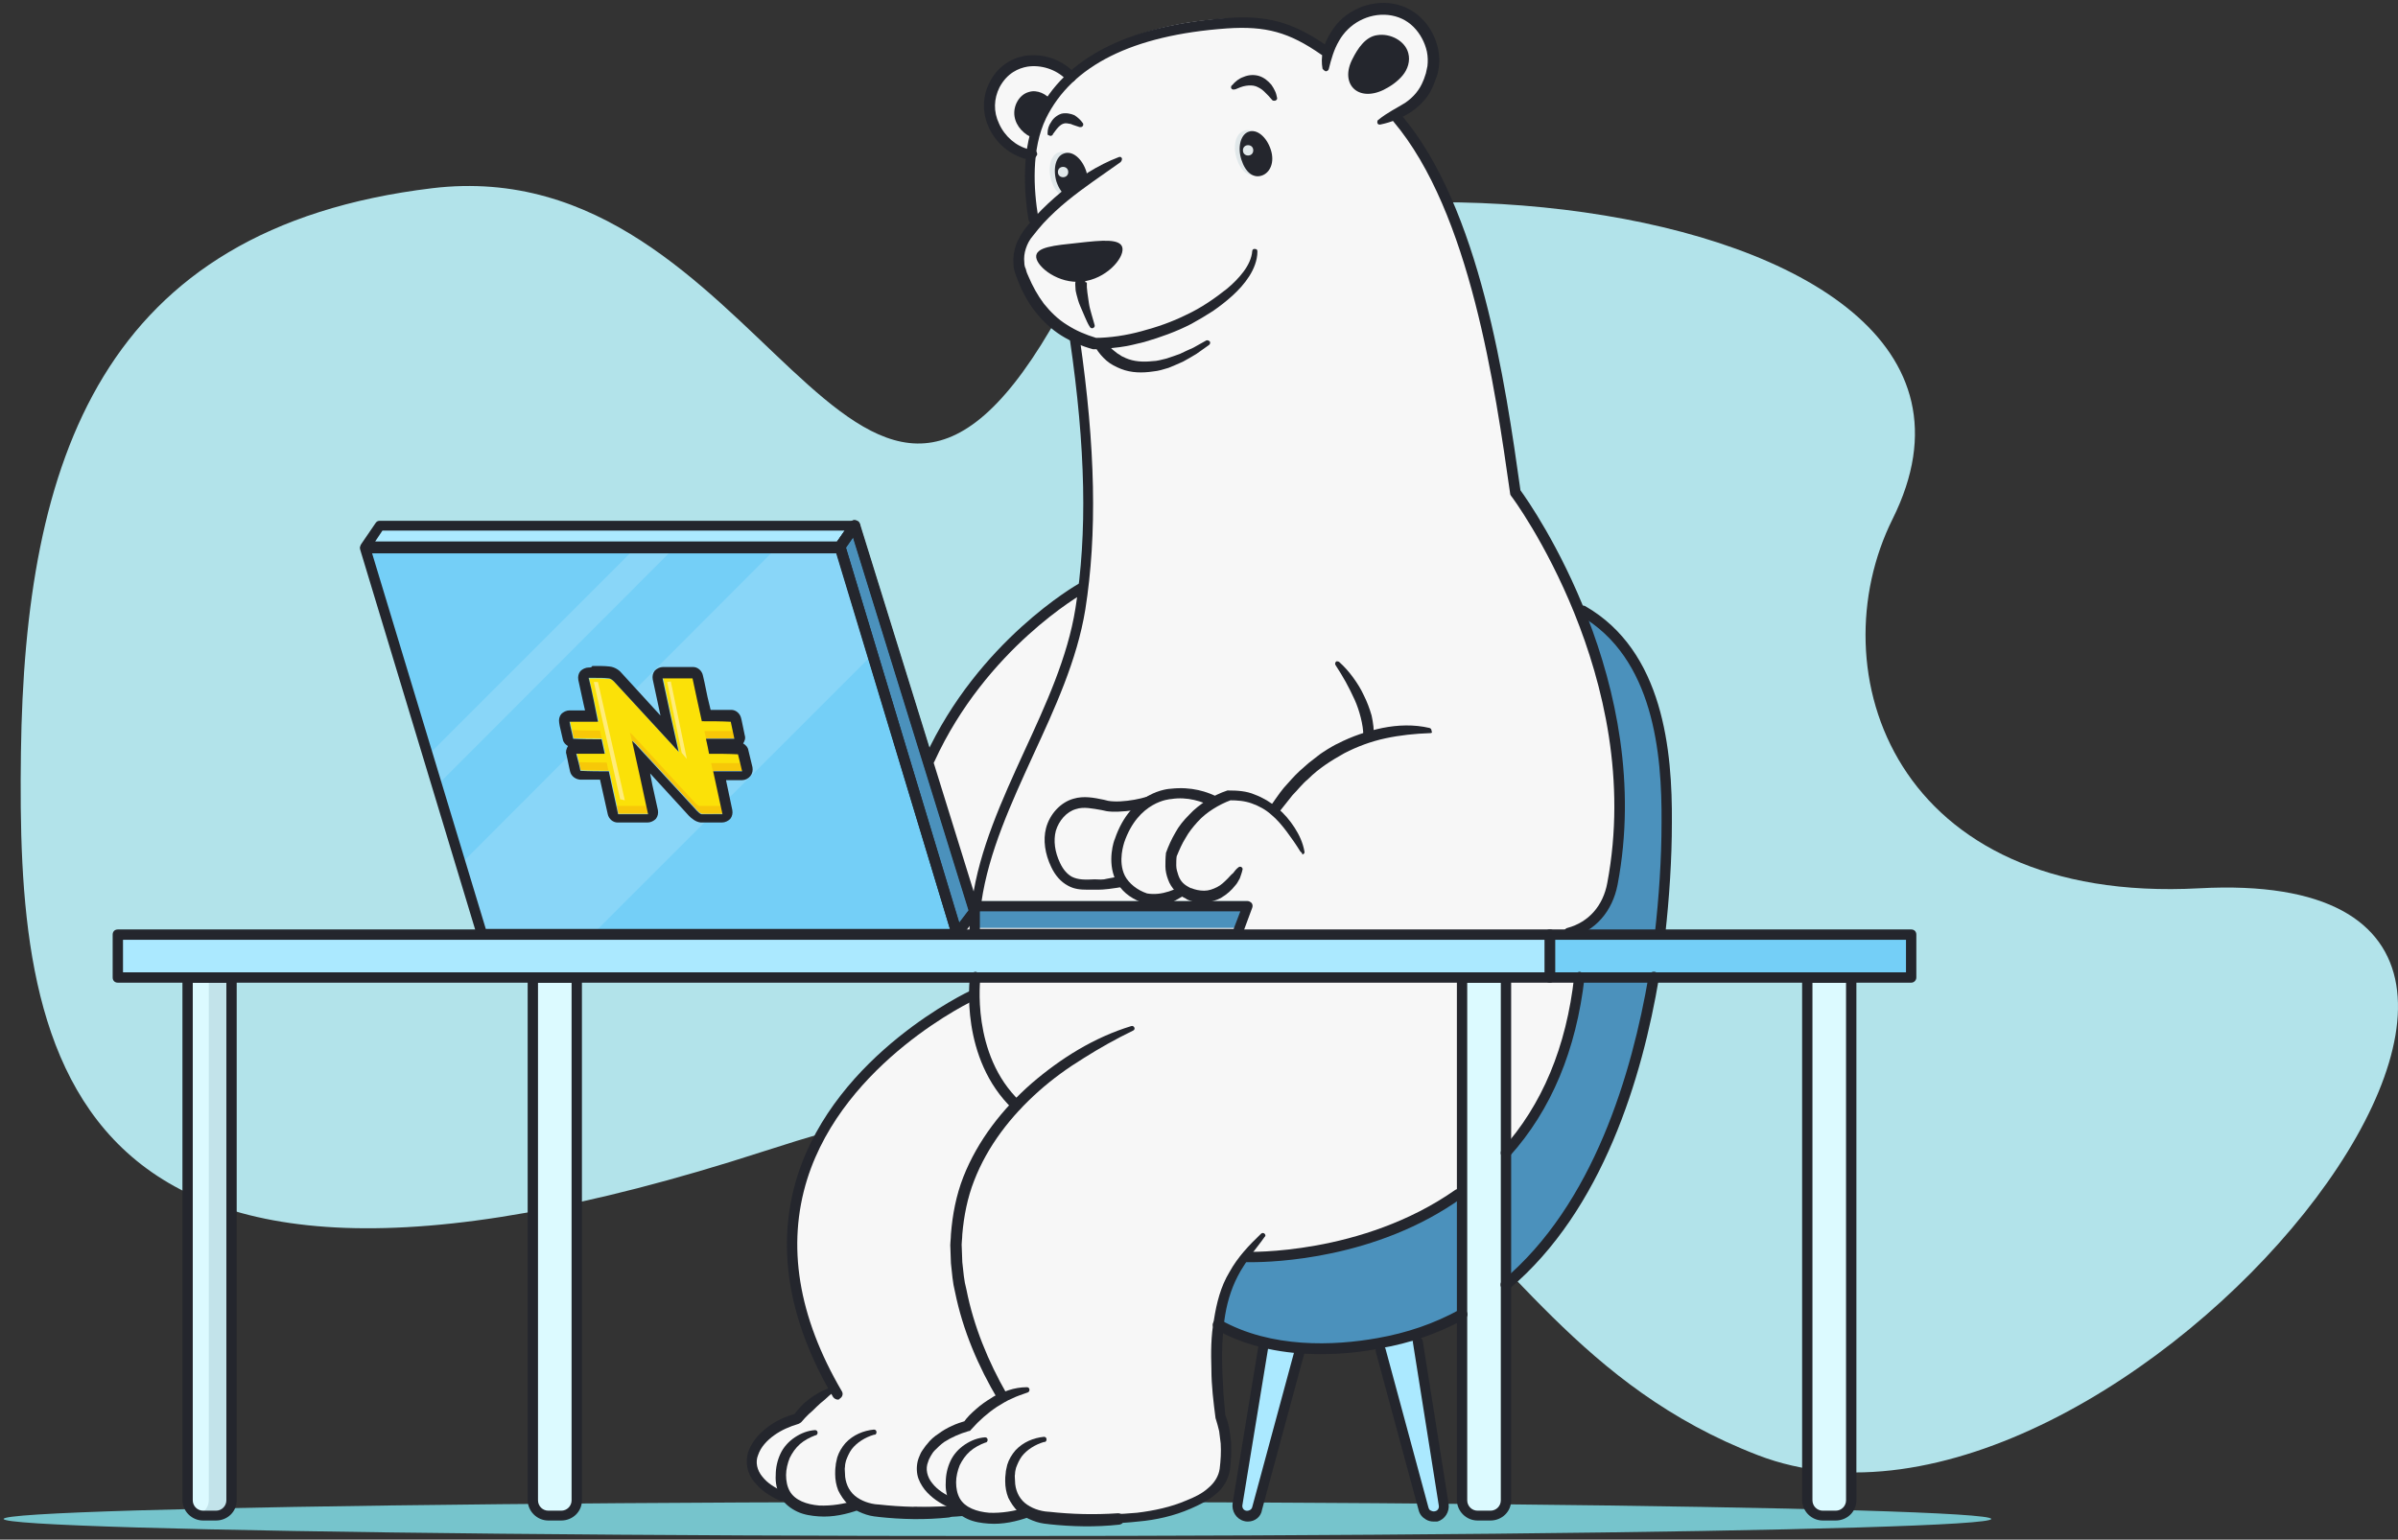<?xml version="1.0" encoding="UTF-8"?> <svg xmlns="http://www.w3.org/2000/svg" xmlns:xlink="http://www.w3.org/1999/xlink" id="e6d0sgb10a2f1" viewBox="0 0 464 298" shape-rendering="geometricPrecision" text-rendering="geometricPrecision"><rect x="0" y="0" width="464" height="298" fill="#333333" stroke="none"/><style><![CDATA[#e6d0sgb10a2f104_tr {animation: e6d0sgb10a2f104_tr__tr 1200ms linear infinite normal forwards}@keyframes e6d0sgb10a2f104_tr__tr { 0% {transform: translate(23.904px,11.656px) rotate(0deg)} 16.667% {transform: translate(23.904px,11.656px) rotate(0deg)} 58.333% {transform: translate(23.904px,11.656px) rotate(-10deg)} 100% {transform: translate(23.904px,11.656px) rotate(0deg)} }#e6d0sgb10a2f107_tr {animation: e6d0sgb10a2f107_tr__tr 1200ms linear infinite normal forwards}@keyframes e6d0sgb10a2f107_tr__tr { 0% {transform: translate(38.565px,8.041px) rotate(-2deg)} 41.667% {transform: translate(38.565px,8.041px) rotate(8deg)} 83.333% {transform: translate(38.565px,8.041px) rotate(-1deg)} 100% {transform: translate(38.565px,8.041px) rotate(-1deg)} }#e6d0sgb10a2f110_tr {animation: e6d0sgb10a2f110_tr__tr 1200ms linear infinite normal forwards}@keyframes e6d0sgb10a2f110_tr__tr { 0% {transform: translate(45.826px,12.691px) rotate(0deg)} 16.667% {transform: translate(45.826px,12.691px) rotate(0deg)} 58.333% {transform: translate(45.826px,12.691px) rotate(10deg)} 100% {transform: translate(45.826px,12.691px) rotate(0deg)} }]]></style><g id="e6d0sgb10a2f2"><g id="e6d0sgb10a2f3"><g id="e6d0sgb10a2f4" transform="matrix(1 0 0 1 4 36)"><path id="e6d0sgb10a2f5" d="M0.05,109.657C-0.704,166.041,5.242,231.765,143.79,186.837C282.337,141.909,267.049,219.079,336.181,245.671C405.313,272.263,520.461,130.64,421.551,135.932C362.204,139.108,347.652,93.704,362.204,64.459C395.769,-2.995,223.912,-14.165,199.207,27.837C161.039,92.728,143.79,-7.305,79.626,0.43C15.462,8.165,0.805,53.272,0.05,109.657Z" fill="rgb(178,227,234)" stroke="none" stroke-width="1"></path></g><g id="e6d0sgb10a2f6"><ellipse id="e6d0sgb10a2f7" rx="192.3" ry="3.3" transform="matrix(1 0 0 1 193 294)" fill="rgb(118,196,204)" stroke="none" stroke-width="1"></ellipse><g id="e6d0sgb10a2f8" transform="matrix(1 0 0 1 22 1)"><polygon id="e6d0sgb10a2f9" points="143.4,100.7 140.6,104.8 48.7,104.8 51.5,100.7" fill="rgb(171,233,255)" stroke="none" stroke-width="1"></polygon><path id="e6d0sgb10a2f10" d="M194.1,293.1C190,293.4,185.6,293.4,180.9,292.9C180.9,292.9,178.8,292.9,176.9,291.7C172.6,293.2,167.6,293.5,164.6,291.4C164,291,163.5,290.5,163.1,289.9L162.2,290C156.9,287.6,154.2,283.2,158.9,278.6C160.6,276.9,162.9,275.7,165.3,275.1C165.3,275.1,167.8,271.7,172.1,269.6L172,269.5C156.4,242.7,163.9,224.5,174.7,213.2C167.6,206.4,166.5,196.9,166.5,191.8C166.5,189.7,166.7,188.3,166.7,188.3L260.9,188.3L260.9,230.3L260.4,230.3C241.7,243.4,218.9,242.4,218.9,242.4C216.5,245.6,214.5,249.5,213.7,255.7C213.2,260.2,213.2,265.9,214.2,273.6C214.2,273.6,216,277.3,215,283.7C214.5,286.7,212.1,288.7,209.4,289.9C205.3,291.6,200.9,292.8,194.1,293.1Z" fill="rgb(247,247,247)" stroke="none" stroke-width="1"></path><path id="e6d0sgb10a2f11" d="M144,290.3C138.9,292.1,132.6,292.1,130.2,288.5L129.3,288.6C124,286.2,121.3,281.8,126,277.2C127.8,275.5,130,274.3,132.4,273.7C132.4,273.7,134.9,270.3,139.2,268.2L139.5,268C111,217.4,166.4,191.8,166.4,191.8L166.6,191.8C166.6,196.9,167.7,206.4,174.8,213.2C164,224.5,156.5,242.8,172.1,269.5L172.2,269.6C167.9,271.7,165.4,275.1,165.4,275.1C163,275.7,160.7,276.9,159,278.6C154.3,283.3,157,287.7,162.3,290L163.2,289.9C163.6,290.5,164.1,291,164.7,291.4L164.7,291.5C163.7,291.6,162.7,291.7,161.5,291.7C161.5,291.7,161.4,291.7,161.4,291.7C157.3,292,152.9,292,148.2,291.5C148,291.5,145.9,291.4,144,290.3L144,290.3Z" fill="rgb(247,247,247)" stroke="none" stroke-width="1"></path><path id="e6d0sgb10a2f12" d="M22.8,289.3C22.8,291,21.5,292.3,19.8,292.3L17.3,292.3C15.6,292.3,14.3,291,14.3,289.3L14.3,188.2L22.8,188.2L22.8,289.3Z" fill="rgb(220,250,255)" stroke="none" stroke-width="1"></path><path id="e6d0sgb10a2f13" d="M18.4,188.2L18.4,289.4C18.4,290.7,17.5,291.8,16.3,292.2C16.6,292.3,16.9,292.4,17.2,292.4L19.7,292.4C21.4,292.4,22.7,291.1,22.7,289.4L22.7,188.2L18.4,188.2Z" fill="rgb(194,227,234)" stroke="none" stroke-width="1"></path><path id="e6d0sgb10a2f14" d="M89.6,289.3C89.6,291,88.3,292.3,86.6,292.3L84.1,292.3C82.4,292.3,81.1,291,81.1,289.3L81.1,188.2L89.6,188.2L89.6,289.3Z" fill="rgb(220,250,255)" stroke="none" stroke-width="1"></path><path id="e6d0sgb10a2f15" d="M269.4,289.3C269.4,291,268,292.3,266.4,292.3L263.9,292.3C262.2,292.3,260.9,291,260.9,289.3L260.9,253.5L260.9,230.1L260.9,188.1L269.4,188.1L269.4,222.1L269.4,247.6L269.4,289.3Z" fill="rgb(220,250,255)" stroke="none" stroke-width="1"></path><path id="e6d0sgb10a2f16" d="M252.3,258.7L257.3,290.2C257.5,291.2,256.8,292.2,255.8,292.5C254.7,292.8,253.6,292.1,253.3,291.1L245,260.4L244.8,259.3L244.8,259.3C245,259.3,245.3,259.2,245.5,259.2C247,258.9,248.5,258.6,249.9,258.3L252.3,258.7Z" fill="rgb(171,233,255)" stroke="none" stroke-width="1"></path><path id="e6d0sgb10a2f17" d="M336.2,289.3C336.2,291,334.9,292.3,333.2,292.3L330.7,292.3C329,292.3,327.7,291,327.7,289.3L327.7,188.2L336.2,188.2L336.2,289.3Z" fill="rgb(220,250,255)" stroke="none" stroke-width="1"></path><path id="e6d0sgb10a2f18" d="M229.7,260.4L221.4,291.1C221.1,292.2,220,292.8,218.9,292.5C217.9,292.2,217.3,291.2,217.4,290.2L222.4,259.7L222.6,258.9C224.9,259.4,227.2,259.8,229.6,259.9L229.7,260.4Z" fill="rgb(171,233,255)" stroke="none" stroke-width="1"></path><path id="e6d0sgb10a2f19" d="M260.9,230.2L260.9,253.6C257.3,255.6,253.4,257.2,249.1,258.3C247.7,258.7,246.2,259,244.7,259.2C244.5,259.2,244.2,259.3,244,259.3L244,259.3C239.3,260.1,234.5,260.4,229.8,260.1C227.4,259.9,225.1,259.6,222.8,259.1C219.6,258.4,216.6,257.2,213.8,255.6L213.8,255.6C214.6,249.4,216.5,245.6,219,242.3C219,242.3,241.8,243.3,260.5,230.2L260.9,230.2L260.9,230.2Z" fill="rgb(75,145,188)" stroke="none" stroke-width="1"></path><path id="e6d0sgb10a2f20" d="M277.9,188.2L283.6,188.2C281.9,203.4,276.5,214.3,269.4,222.2L269.4,188.2L277.9,188.2Z" fill="rgb(247,247,247)" stroke="none" stroke-width="1"></path><polygon id="e6d0sgb10a2f21" points="277.9,180 277.9,188.2 269.4,188.2 260.9,188.2 166.7,188.2 89.6,188.2 81.1,188.2 22.8,188.2 14.3,188.2 0.8,188.2 0.8,179.8 163.2,179.8 277.9,179.8" fill="rgb(171,233,255)" stroke="none" stroke-width="1"></polygon><path id="e6d0sgb10a2f22" d="M347.8,179.8L347.8,188.2L336.2,188.2L327.7,188.2L298,188.2L283.6,188.2L277.9,188.2L277.9,180L278.9,180C279.4,180,279.9,179.9,280.4,179.8L299.2,179.8L347.8,179.8Z" fill="rgb(116,207,247)" stroke="none" stroke-width="1"></path><path id="e6d0sgb10a2f23" d="M283.6,188.2L298,188.2C294.2,210.8,285.7,234.1,269.4,247.8L269.4,222.3C276.4,214.3,281.9,203.4,283.6,188.2Z" fill="rgb(75,145,188)" stroke="none" stroke-width="1"></path><path id="e6d0sgb10a2f24" d="M284.2,117.1C298.4,125.2,300.6,143,300.5,158.1C300.5,164.9,300.1,172.2,299.2,179.7L280.4,179.7C285.5,178.9,289.1,175.3,290.1,169.9C293.9,149.8,289.4,131,283.8,117.2L284.2,117.1Z" fill="rgb(75,145,188)" stroke="none" stroke-width="1"></path><path id="e6d0sgb10a2f25" d="M184.9,13.4L185.2,13.7C183,15.9,181.1,18.4,179.7,21.4C178.6,23.6,178,26.1,177.6,28.8L177.6,28.8L176.9,28.8C171.5,27.4,167.5,21,170.5,15.3C173.5,9.3,180.9,9.5,184.9,13.4Z" fill="rgb(247,247,247)" stroke="none" stroke-width="1"></path><g id="e6d0sgb10a2f26" transform="matrix(1 0 0 1 139 99)"><polygon id="e6d0sgb10a2f27" points="18.6,47.5 27.6,76.4 24.2,80.8 1.6,5.8 4.4,1.7" fill="rgb(75,145,188)" stroke="none" stroke-width="1"></polygon><path id="e6d0sgb10a2f28" d="M24.2,81.8C24.1,81.8,24.1,81.8,24,81.8C23.6,81.7,23.3,81.5,23.2,81.1L0.6,6.1C0.5,5.8,0.6,5.5,0.7,5.2L3.6,1.1C3.8,0.8,4.2,0.6,4.6,0.7C5,0.8,5.3,1,5.4,1.4L28.6,76.1C28.7,76.4,28.6,76.7,28.4,77L25,81.5C24.8,81.7,24.5,81.8,24.2,81.8ZM2.6,6L24.5,78.7L26.4,76.2L17.6,47.8L17.6,47.8L4,3.9L2.6,6Z" fill="rgb(36,38,45)" stroke="none" stroke-width="1"></path></g><polygon id="e6d0sgb10a2f29" points="140.6,105.1 163.2,179.8 71.3,179.8 48.7,105.1" fill="rgb(116,207,247)" stroke="none" stroke-width="1"></polygon><polygon id="e6d0sgb10a2f30" points="100.9,105.1 60.8,145.2 62.6,151 108.4,105.1" opacity="0.15" fill="rgb(255,255,255)" stroke="none" stroke-width="1"></polygon><polygon id="e6d0sgb10a2f31" points="140.6,105.1 128.2,105.1 67.2,166.2 71.3,179.8 92.7,179.8 146.8,125.7" opacity="0.15" fill="rgb(255,255,255)" stroke="none" stroke-width="1"></polygon><polygon id="e6d0sgb10a2f32" points="219.4,174.4 217.4,179.8 166.6,179.8 166.6,175.4 166.6,174.4 167.5,174.4" fill="rgb(75,145,188)" stroke="none" stroke-width="1"></polygon><path id="e6d0sgb10a2f33" d="M198.5,154.2C198.6,154.1,198.8,154,199,154.1C199.1,154.2,199,154.3,199,154.3L199.1,154.5C197.5,155.8,195.8,157.8,194.6,161C194.6,161,192.7,165.8,195.2,169.4L194.1,170C192.8,170.1,191.5,170.2,190.1,170.3C188.4,170.4,186.7,170.5,185.2,169.7C183.9,169,183.1,167.8,182.4,166.5C181.4,164.4,180.9,161.9,181.5,159.7C182.1,157.4,183.8,155.4,186.1,154.7C188.2,154.1,190.3,154.7,192.4,155C194.4,155.3,196.8,155.5,198.5,154.2Z" fill="rgb(247,247,247)" stroke="none" stroke-width="1"></path><path id="e6d0sgb10a2f34" d="M204.8,152.2C208.8,151.9,211.2,153.1,212.7,154.3L212.7,154.4C210.2,156,206.7,158.9,204.8,164.3C204.8,164.3,203.8,168.9,206.9,171.2C205.1,172.6,202.3,173.6,198.7,172.1C196.9,171.4,195.8,170.4,195,169.3C192.5,165.7,194.4,160.9,194.4,160.9C195.6,157.7,197.3,155.7,198.9,154.4C202,152.2,204.8,152.2,204.8,152.2Z" fill="rgb(247,247,247)" stroke="none" stroke-width="1"></path><path id="e6d0sgb10a2f35" d="M167.5,171.7L167.5,173.4L166.5,173.4L166.5,174.4L157.5,145.5L158.2,145.3C168.5,122.8,187.1,112.8,187.1,112.8L187.6,112.9C187.4,114.3,187.2,115.6,187,116.9C183.9,136.5,170.2,152.3,167.5,171.7Z" fill="rgb(247,247,247)" stroke="none" stroke-width="1"></path><path id="e6d0sgb10a2f36" d="M212.7,154.3L212.7,154.3C211.2,153.1,208.8,151.9,204.8,152.2C204.8,152.2,202,152.2,199.1,154.5L199,154.3C199.1,154.3,199.1,154.1,199,154.1C198.9,154,198.7,154.1,198.5,154.2C196.8,155.5,194.4,155.4,192.3,155C190.2,154.6,188,154.1,186,154.7C183.7,155.3,182,157.4,181.4,159.7C180.8,162,181.2,164.4,182.3,166.5C182.9,167.8,183.8,169,185.1,169.7C186.6,170.5,188.3,170.4,190,170.3C191.3,170.2,192.6,170.1,194,170L195.1,169.4C195.9,170.5,197,171.5,198.8,172.2C202.4,173.6,205.1,172.7,207,171.3C203.9,169.1,204.9,164.4,204.9,164.4C206.7,158.8,210.1,155.8,212.7,154.3ZM219.4,173.4L167.5,173.4L167.5,171.7C170.2,152.3,183.9,136.6,187.1,116.9C187.3,115.6,187.5,114.2,187.7,112.9C189.7,97.2,188.3,81.2,186.1,65.6C186,65.3,185.9,64.9,185.6,64.8C185.6,64.8,185.6,64.8,185.6,64.8L185.8,64C179.4,60.9,176.7,55.4,175.4,51.6C174.6,49.2,175.1,46.6,176.5,44.6C177.1,43.8,177.7,43,178.4,42.2L177.9,41.2C177.3,37.2,177,32.8,177.5,28.7C177.8,26.1,178.5,23.6,179.6,21.3C181,18.3,182.9,15.8,185.1,13.6C192.7,6.2,203.9,3.4,213.9,2.7C221.5,2.2,228.3,4.4,234.8,8.9C235.5,6.5,236.8,4.4,238.8,2.8C241.6,0.6,245.5,-0.2,248.8,1C253.5,2.7,256.2,8.2,254.8,13C253.2,18.2,250.3,19.5,246.4,21.4L248.3,21.7C263.4,39.4,268.2,73.1,271.2,94.2C271.2,94.2,277.9,103.1,283.6,117.2C289.2,131,293.8,149.8,289.9,169.9C288.9,175.2,285.3,178.8,280.2,179.7L277.7,179.7L163.2,179.7L163.2,178.7L166.6,174.2L166.6,178.6L217.4,178.6L219.4,173.4Z" fill="rgb(247,247,247)" stroke="none" stroke-width="1"></path></g><g id="e6d0sgb10a2f37" transform="matrix(1 0 0 1 177 268)"><path id="e6d0sgb10a2f38" d="M39.6,27.1C35,27.6,30.4,27.5,25.8,27L25.9,27C24.7,26.9,23.8,26.7,22.8,26.3C21.8,25.9,20.8,25.4,20,24.6C19.2,23.8,18.6,22.9,18.1,21.9C17.7,20.9,17.5,19.8,17.5,18.7C17.5,18.2,17.5,17.7,17.6,17.1C17.6,16.6,17.8,16.1,17.9,15.5C18.2,14.5,18.8,13.5,19.5,12.7C21,11.1,23,10.3,25,10.1C25.3,10.1,25.5,10.3,25.5,10.6C25.5,10.8,25.4,11.1,25.1,11.1L25,11.1C23.3,11.6,21.7,12.6,20.7,13.9C20.2,14.6,19.9,15.3,19.6,16.1C19.5,16.5,19.4,16.9,19.4,17.3C19.3,17.7,19.4,18.1,19.4,18.6C19.4,19.5,19.6,20.3,19.9,21C20.2,21.7,20.7,22.4,21.3,22.9C22.5,23.9,24.2,24.5,25.8,24.6L25.9,24.6C30.4,25.1,34.8,25.2,39.3,24.9C39.9,24.9,40.4,25.3,40.4,25.9C40.6,26.5,40.2,27,39.6,27.1Z" fill="rgb(36,38,45)" stroke="none" stroke-width="1"></path><path id="e6d0sgb10a2f39" d="M22.2,25.6C19.7,26.5,17,27.1,14.3,26.9C12.9,26.8,11.5,26.6,10.2,26C8.9,25.4,7.6,24.4,6.9,23.1C6.2,21.8,5.9,20.3,6,18.9C6,17.5,6.3,16.1,6.9,14.8C7.5,13.5,8.5,12.4,9.7,11.6C10.9,10.8,12.2,10.3,13.6,10.2C13.9,10.2,14.1,10.4,14.1,10.7C14.1,10.9,14,11.1,13.8,11.2L13.7,11.2C12.6,11.6,11.5,12.2,10.7,12.9C9.8,13.7,9.2,14.6,8.7,15.6C8.3,16.6,8,17.8,8,18.9C8,20,8.2,21.1,8.7,22C9.7,23.8,12,24.6,14.4,24.8C16.8,24.9,19.2,24.5,21.5,23.8L21.5,23.8C22,23.6,22.6,23.9,22.8,24.4C23,24.9,22.7,25.4,22.2,25.6Z" fill="rgb(36,38,45)" stroke="none" stroke-width="1"></path><path id="e6d0sgb10a2f40" d="M6.7,23.8C4.9,23,3.2,21.9,1.9,20.3C1.3,19.5,0.7,18.5,0.5,17.4C0.3,16.3,0.4,15.1,0.8,14.1C1,13.6,1.2,13.1,1.5,12.7C1.8,12.3,2.1,11.8,2.4,11.5C3,10.7,3.8,10,4.6,9.5C6.2,8.3,8.1,7.5,9.9,7L9.9,7L9.4,7.4C10.1,6.3,11,5.5,11.9,4.7C12.8,3.9,13.8,3.2,14.8,2.6C15.8,1.9,17,1.5,18.1,1.1C19.3,0.7,20.5,0.5,21.7,0.5C22,0.5,22.2,0.7,22.2,1C22.2,1.2,22.1,1.4,21.9,1.5L21.9,1.5C20.8,1.9,19.8,2.2,18.8,2.7C17.8,3.1,16.9,3.7,15.9,4.3C15,4.9,14.1,5.6,13.3,6.3C12.5,7,11.7,7.8,11,8.6L10.9,8.7C10.8,8.9,10.6,9,10.4,9L10.4,9C8.7,9.5,7.1,10.2,5.7,11.1C5,11.6,4.4,12.2,3.8,12.8C3.5,13.1,3.3,13.5,3.1,13.8C2.9,14.2,2.7,14.5,2.6,14.9C2,16.3,2.4,17.9,3.4,19.1C4.4,20.4,5.9,21.3,7.5,22L7.5,22C8,22.2,8.2,22.8,8,23.3C7.8,23.8,7.2,24.1,6.7,23.8L6.7,23.8Z" fill="rgb(36,38,45)" stroke="none" stroke-width="1"></path></g><path id="e6d0sgb10a2f41" d="M209.9,293.1C213.3,293.2,216.7,293.1,220,292.8C223.3,292.4,226.6,291.7,229.6,290.4C231.1,289.8,232.6,289.1,233.8,288C235,287,235.8,285.7,236,284.3C236.2,282.7,236.3,281,236.2,279.4C236.1,278.6,236,277.8,235.9,277C235.7,276.2,235.5,275.4,235.3,274.8L235.3,274.8L235.3,274.8C235.3,274.7,235.2,274.6,235.2,274.5C234.8,271.4,234.4,268.2,234.4,265C234.3,261.8,234.3,258.6,234.9,255.4C235.4,252.2,236.2,249,237.9,246.2C239.5,243.3,241.7,241,244,238.8C244.2,238.6,244.5,238.6,244.7,238.8C244.9,239,244.9,239.3,244.7,239.4C243.8,240.7,242.8,241.9,241.9,243.1C241.1,244.4,240.2,245.6,239.5,247C238.1,249.7,237.3,252.6,236.9,255.6C236.5,258.6,236.4,261.7,236.5,264.8C236.5,266.3,236.7,267.9,236.7,269.4C236.8,270.9,237,272.5,237.1,274L237,273.7L237,273.7C237.8,275.5,238,277.3,238.2,279.1C238.3,280.9,238.2,282.7,238,284.4C237.7,286.4,236.6,288.2,235.1,289.3C233.7,290.5,232,291.3,230.4,292C227.2,293.4,223.7,294.2,220.2,294.5C216.7,294.9,213.3,294.9,209.8,294.8C209.2,294.8,208.8,294.3,208.8,293.8C208.9,293.5,209.4,293.1,209.9,293.1L209.9,293.1L209.9,293.1Z" fill="rgb(36,38,45)" stroke="none" stroke-width="1"></path><path id="e6d0sgb10a2f42" d="M193.1,270.9C189.3,264.5,186.3,257.5,184.8,250.1L184.5,248.7L184.3,247.3C184.2,246.4,184.1,245.4,184,244.5L183.9,241.7C183.8,240.8,184,239.8,184,238.9C184.3,235.1,185,231.4,186.4,227.8C189.2,220.7,194,214.6,199.6,209.7C205.3,204.8,211.7,200.8,218.9,198.6C219.2,198.5,219.4,198.7,219.5,198.9C219.6,199.1,219.5,199.4,219.2,199.5L219.2,199.5C215.9,201.1,212.7,202.9,209.7,204.8C206.6,206.7,203.7,208.8,201,211.2C195.6,216,191.1,221.8,188.5,228.5C187.2,231.8,186.5,235.4,186.2,238.9C186.2,239.8,186,240.7,186.1,241.6L186.2,244.3C186.3,245.2,186.4,246.1,186.5,247L186.7,248.3L187,249.6C188.4,256.7,191.2,263.5,194.8,269.8C195.1,270.3,194.9,270.9,194.4,271.2C194,271.5,193.4,271.3,193.1,270.9Z" fill="rgb(36,38,45)" stroke="none" stroke-width="1"></path><g id="e6d0sgb10a2f43" transform="matrix(1 0 0 1 144 268)"><path id="e6d0sgb10a2f44" d="M39.7,25.7C35.1,26.2,30.5,26.1,25.9,25.6L26,25.6C24.8,25.5,23.9,25.3,22.9,24.9C21.9,24.5,20.9,24,20.1,23.2C19.3,22.4,18.7,21.5,18.2,20.5C17.8,19.5,17.6,18.4,17.6,17.3C17.6,16.8,17.6,16.3,17.7,15.7C17.7,15.2,17.9,14.7,18,14.1C18.3,13.1,18.9,12.1,19.6,11.3C21.1,9.7,23.1,8.9,25.1,8.7C25.4,8.7,25.6,8.9,25.6,9.2C25.6,9.4,25.5,9.7,25.2,9.7L25.1,9.7C23.4,10.2,21.8,11.2,20.8,12.5C20.3,13.2,20,13.9,19.7,14.7C19.6,15.1,19.5,15.5,19.5,15.9C19.4,16.3,19.5,16.7,19.5,17.2C19.5,18.1,19.7,18.9,20,19.6C20.3,20.3,20.8,21,21.4,21.5C22.6,22.5,24.3,23.1,25.9,23.2L26,23.2C30.5,23.7,34.9,23.8,39.4,23.5C40,23.5,40.5,23.9,40.5,24.5C40.7,25.1,40.2,25.6,39.7,25.7Z" fill="rgb(36,38,45)" stroke="none" stroke-width="1"></path><path id="e6d0sgb10a2f45" d="M22.3,24.2C19.8,25.1,17.1,25.7,14.4,25.5C13,25.4,11.6,25.2,10.3,24.6C9,24,7.7,23,7,21.7C6.3,20.4,6,18.9,6.1,17.5C6.1,16.1,6.4,14.7,7,13.4C7.6,12.1,8.6,11,9.8,10.2C11,9.4,12.3,8.9,13.7,8.8C14,8.8,14.2,9,14.2,9.3C14.2,9.5,14.1,9.7,13.9,9.8L13.8,9.8C12.7,10.2,11.6,10.8,10.8,11.5C9.9,12.3,9.3,13.2,8.8,14.2C8.4,15.2,8.1,16.4,8.1,17.5C8.1,18.6,8.3,19.7,8.8,20.6C9.8,22.4,12.1,23.2,14.5,23.4C16.9,23.5,19.3,23.1,21.6,22.4L21.6,22.4C22.1,22.2,22.7,22.5,22.9,23C23.1,23.5,22.8,24,22.3,24.2Z" fill="rgb(36,38,45)" stroke="none" stroke-width="1"></path><path id="e6d0sgb10a2f46" d="M6.8,22.4C5,21.6,3.3,20.5,2,18.9C1.3,18.1,0.8,17.1,0.6,16C0.4,14.9,0.5,13.7,0.9,12.7C1.3,11.7,1.9,10.8,2.5,10.1C3.2,9.3,3.9,8.7,4.7,8.1C6.3,6.9,8.2,6.1,10,5.6L10,5.6L9.5,6C10,5.3,10.5,4.7,11,4.2C11.5,3.6,12.1,3.2,12.7,2.7C13.9,1.8,15.3,1,16.8,0.6C17.1,0.5,17.4,0.7,17.4,1C17.5,1.2,17.4,1.4,17.2,1.5L17.2,1.5C16.6,2,16.1,2.4,15.6,2.9C15.1,3.3,14.5,3.8,14,4.3C13.5,4.8,13,5.3,12.5,5.7C12,6.2,11.5,6.7,11.1,7.2L11,7.3C10.9,7.4,10.7,7.5,10.5,7.6L10.5,7.6C8.8,8.1,7.2,8.8,5.8,9.8C4.4,10.8,3.2,12.1,2.7,13.6C2.1,15,2.5,16.6,3.5,17.8C4.5,19.1,6,20,7.6,20.7L7.6,20.7C8.1,20.9,8.3,21.5,8.1,22C7.9,22.4,7.3,22.7,6.8,22.4L6.8,22.4Z" fill="rgb(36,38,45)" stroke="none" stroke-width="1"></path></g><path id="e6d0sgb10a2f47" d="M179.8,293.7C178.9,293.7,177.9,293.7,177,293.7C176.4,293.7,176,293.2,176,292.7C176,292.1,176.5,291.7,177,291.7C180.6,291.8,183.7,291.7,186.4,291.4C187,291.4,187.4,291.7,187.5,292.3C187.6,292.8,187.2,293.3,186.6,293.4C184.6,293.6,182.3,293.7,179.8,293.7Z" fill="rgb(36,38,45)" stroke="none" stroke-width="1"></path><path id="e6d0sgb10a2f48" d="M162.1,270.9C161.8,270.9,161.4,270.7,161.2,270.4C152.4,255.4,150.1,241,154.3,227.6C161.8,203.9,187.6,191.8,187.9,191.7C188.4,191.5,189,191.7,189.2,192.2C189.4,192.7,189.2,193.3,188.7,193.5C188.4,193.6,163.4,205.4,156.2,228.2C152.2,241,154.4,254.8,162.9,269.3C163.2,269.8,163,270.4,162.5,270.7C162.4,270.9,162.2,270.9,162.1,270.9Z" fill="rgb(36,38,45)" stroke="none" stroke-width="1"></path><path id="e6d0sgb10a2f49" d="M200,43.3C199.5,43.3,199.1,43,199,42.5C198.1,36.8,197.6,28.6,200.7,22.1C206,11.2,218.3,4.9,237.3,3.5C245.2,2.9,250.2,4.3,256.8,8.9C257.3,9.2,257.4,9.8,257.1,10.3C256.8,10.8,256.2,10.9,255.7,10.6C249.4,6.2,244.9,5,237.4,5.5C219.1,6.8,207.4,12.7,202.4,22.9C199.5,28.9,200,36.7,200.9,42.1C201,42.6,200.6,43.2,200.1,43.2C200.1,43.3,200,43.3,200,43.3Z" fill="rgb(36,38,45)" stroke="none" stroke-width="1"></path><path id="e6d0sgb10a2f50" d="M303.6,181.5C303.2,181.5,302.8,181.2,302.6,180.8C302.5,180.3,302.8,179.7,303.3,179.6C307.4,178.5,310.2,175.3,311,170.9C318.5,131.2,292.7,96.3,292.4,96C292.3,95.9,292.2,95.7,292.2,95.5C289.3,75.2,284.5,41.1,269.6,23.5C269.2,23.1,269.3,22.4,269.7,22.1C270.1,21.7,270.8,21.8,271.1,22.2C286.4,40.1,291.3,74.3,294.2,94.9C296.4,97.9,320.4,132.2,313,171.2C312,176.4,308.7,180.2,303.9,181.5C303.8,181.5,303.7,181.5,303.6,181.5Z" fill="rgb(36,38,45)" stroke="none" stroke-width="1"></path><g id="e6d0sgb10a2f51" transform="matrix(1 0 0 1 203 29)"><path id="e6d0sgb10a2f52" d="M0.4,5.9C1.2,8.4,2.7,9.5,4.3,9C5.9,8.5,6.9,6.5,6.1,4C5.3,1.5,3.4,-0.1,1.8,0.5C0.3,1,-0.3,3.4,0.4,5.9Z" fill="rgb(225,232,234)" stroke="none" stroke-width="1"></path><path id="e6d0sgb10a2f53" d="M7.2,4.2C6.4,1.7,4.5,0.1,2.9,0.7C1.3,1.2,0.7,3.6,1.4,6.1C1.9,7.6,2.7,8.7,3.6,9.1L7.4,6.2C7.4,5.5,7.4,4.9,7.2,4.2Z" fill="rgb(36,38,45)" stroke="none" stroke-width="1"></path><circle id="e6d0sgb10a2f54" r="1" transform="matrix(1 0 0 1 2.7 4.3)" fill="rgb(225,232,234)" stroke="none" stroke-width="1"></circle></g><g id="e6d0sgb10a2f55" transform="matrix(1 0 0 1 238 25)"><path id="e6d0sgb10a2f56" d="M1.3,5.7C2.1,8.2,3.6,9.3,5.2,8.8C6.8,8.3,7.8,6.3,7,3.8C6.2,1.3,4.3,-0.3,2.7,0.3C1.1,0.8,0.5,3.3,1.3,5.7Z" fill="rgb(225,232,234)" stroke="none" stroke-width="1"></path><path id="e6d0sgb10a2f57" d="M2.2,5.9C3,8.4,4.5,9.5,6.1,9C7.7,8.5,8.7,6.5,7.9,4C7.1,1.5,5.2,-0.1,3.6,0.5C2.1,1,1.4,3.4,2.2,5.9Z" fill="rgb(36,38,45)" stroke="none" stroke-width="1"></path><circle id="e6d0sgb10a2f58" r="1" transform="matrix(1 0 0 1 3.5 4.1)" fill="rgb(225,232,234)" stroke="none" stroke-width="1"></circle></g><path id="e6d0sgb10a2f59" d="M189.1,175.5C189.1,175.5,189,175.5,189,175.5C188.5,175.4,188.1,174.9,188.1,174.4C189.5,164.4,193.9,154.8,198.2,145.4C202.3,136.5,206.6,127.2,208.1,117.7C210.4,103.3,210.1,86.8,207,65.6C206.9,65.1,207.3,64.5,207.8,64.5C208.3,64.4,208.9,64.8,208.9,65.3C212,86.7,212.3,103.4,210,118C208.4,127.8,204.1,137.1,199.9,146.2C195.7,155.4,191.3,164.9,189.9,174.6C190,175.2,189.6,175.5,189.1,175.5Z" fill="rgb(36,38,45)" stroke="none" stroke-width="1"></path><path id="e6d0sgb10a2f60" d="M259.1,128.1C260.1,129,261,130,261.8,131.1C262.6,132.2,263.3,133.3,263.9,134.6C264.5,135.8,265,137.1,265.4,138.5C265.7,139.9,265.9,141.3,265.8,142.7C265.8,143.3,265.3,143.7,264.7,143.6C264.2,143.6,263.8,143.1,263.8,142.6L263.8,142.5C263.8,141.3,263.6,140.1,263.3,138.9C263,137.7,262.6,136.5,262.1,135.4C261.6,134.3,261,133.1,260.4,132C259.8,130.9,259.1,129.8,258.4,128.7L258.4,128.7C258.3,128.5,258.3,128.2,258.6,128C258.7,128,258.9,128,259.1,128.1Z" fill="rgb(36,38,45)" stroke="none" stroke-width="1"></path><path id="e6d0sgb10a2f61" d="M276.7,141.9C273.8,142,270.9,142.3,268.1,142.9C265.3,143.5,262.6,144.5,260.1,145.8C257.6,147.2,255.2,148.7,253.1,150.8C252,151.7,251.1,152.9,250.1,153.9C249.2,155,248.3,156.2,247.4,157.3L247.3,157.4C247,157.8,246.3,157.9,245.9,157.6C245.5,157.3,245.4,156.7,245.7,156.2C246.6,155,247.4,153.7,248.4,152.5C249.4,151.4,250.4,150.2,251.5,149.2C252.1,148.7,252.6,148.2,253.2,147.7L255,146.3C255.6,145.8,256.3,145.4,256.9,145C257.6,144.6,258.2,144.2,258.9,143.9C261.6,142.5,264.6,141.5,267.5,140.9C270.5,140.3,273.6,140.2,276.6,140.9C276.9,141,277,141.2,277,141.5C277.2,141.8,277,141.9,276.7,141.9L276.7,141.9Z" fill="rgb(36,38,45)" stroke="none" stroke-width="1"></path><path id="e6d0sgb10a2f62" d="M179.9,147.9C179.8,147.9,179.6,147.9,179.5,147.8C179,147.6,178.8,147,179,146.5C189.3,124,208.5,113.1,208.7,113C209.2,112.7,209.8,112.9,210.1,113.4C210.4,113.9,210.2,114.5,209.7,114.8C209.5,114.9,190.8,125.5,180.8,147.4C180.7,147.7,180.3,147.9,179.9,147.9Z" fill="rgb(36,38,45)" stroke="none" stroke-width="1"></path><path id="e6d0sgb10a2f63" d="M196.7,215C196.5,215,196.2,214.9,196,214.7C185.7,204.9,187.6,189.6,187.7,189C187.8,188.5,188.3,188.1,188.8,188.1C189.3,188.2,189.7,188.7,189.7,189.2C189.7,189.3,187.8,204.1,197.4,213.2C197.8,213.6,197.8,214.2,197.4,214.6C197.2,214.9,196.9,215,196.7,215Z" fill="rgb(36,38,45)" stroke="none" stroke-width="1"></path><path id="e6d0sgb10a2f64" d="M291.4,224.2C291.2,224.2,290.9,224.1,290.7,223.9C290.3,223.5,290.3,222.9,290.6,222.5C298.4,213.9,303.1,202.6,304.6,189C304.7,188.5,305.2,188.1,305.7,188.1C306.2,188.2,306.6,188.7,306.6,189.2C305,203.2,300.2,214.8,292.1,223.8C291.9,224.1,291.6,224.2,291.4,224.2Z" fill="rgb(36,38,45)" stroke="none" stroke-width="1"></path><path id="e6d0sgb10a2f65" d="M242.1,244.3C241.6,244.3,241.3,244.3,241.2,244.3C240.6,244.3,240.2,243.8,240.2,243.3C240.2,242.7,240.7,242.3,241.2,242.3C241.4,242.3,263.5,243,281.6,230.3C282.1,230,282.7,230.1,283,230.5C283.3,231,283.2,231.6,282.8,231.9C266.3,243.7,246.4,244.3,242.1,244.3Z" fill="rgb(36,38,45)" stroke="none" stroke-width="1"></path><path id="e6d0sgb10a2f66" d="M162.6,106.8L70.7,106.8C70.3,106.8,70,106.6,69.8,106.3C69.6,106,69.7,105.6,69.9,105.3L72.7,101.2C72.9,100.9,73.2,100.8,73.5,100.8L165.4,100.8C165.8,100.8,166.1,101,166.3,101.3C166.5,101.6,166.4,102,166.2,102.3L163.4,106.4C163.2,106.6,162.9,106.8,162.6,106.8ZM72.6,104.8L162,104.8L163.5,102.7L74,102.7L72.6,104.8Z" fill="rgb(36,38,45)" stroke="none" stroke-width="1"></path><path id="e6d0sgb10a2f67" d="M185.2,181.8C185.1,181.8,185.1,181.8,185,181.8C184.6,181.7,184.3,181.5,184.2,181.1L161.6,106.1C161.5,105.8,161.6,105.5,161.7,105.2L164.5,101.1C164.7,100.8,165.1,100.6,165.5,100.7C165.9,100.8,166.2,101,166.3,101.4L189.5,176.1C189.6,176.4,189.5,176.7,189.3,177L185.9,181.5C185.8,181.7,185.5,181.8,185.2,181.8ZM163.7,106L185.6,178.7L187.5,176.2L165.1,104L163.7,106Z" fill="rgb(36,38,45)" stroke="none" stroke-width="1"></path><path id="e6d0sgb10a2f68" d="M185.2,181.8L93.3,181.8C92.9,181.8,92.5,181.5,92.3,181.1L69.7,106.4C69.6,106.1,69.7,105.8,69.9,105.5C70.1,105.2,70.4,105.1,70.7,105.1L162.6,105.1C163,105.1,163.4,105.4,163.6,105.8L186.2,180.5C186.3,180.8,186.2,181.1,186,181.4C185.8,181.7,185.5,181.8,185.2,181.8ZM94,179.8L183.8,179.8L161.8,107.1L72,107.1L94,179.8Z" fill="rgb(36,38,45)" stroke="none" stroke-width="1"></path><g id="e6d0sgb10a2f69" transform="matrix(1 0 0 1 108 128)"><path id="e6d0sgb10a2f70" d="M20.3,3.2C22.3,3.2,24.2,3.2,26.1,3.2C26.4,4.6,26.7,6,27,7.4C27.3,8.7,27.6,10.1,27.9,11.5C29.8,11.5,31.6,11.5,33.5,11.6C33.7,12.7,34,13.8,34.2,14.9C32.3,14.9,30.6,14.9,28.7,14.9C28.9,15.8,29.1,16.7,29.3,17.8C31.2,17.8,33,17.8,34.9,17.9C35.2,19,35.4,20,35.7,21.2C33.8,21.2,32,21.2,30.1,21.2C30.7,23.9,31.3,26.7,31.9,29.5C30.5,29.5,29.2,29.5,27.9,29.5C27.6,29.5,27.2,29.1,27,28.9C23.1,24.7,19.3,20.5,15.4,16.3C15.2,16,14.9,15.8,14.4,15.3C15.5,20.2,16.5,24.8,17.5,29.5C15.6,29.5,13.6,29.5,11.7,29.5C11.1,26.7,10.5,24,9.9,21.2C8.1,21.2,6.3,21.2,4.4,21.1C4.2,20,3.9,19,3.6,17.8C5.4,17.8,7.2,17.8,9.1,17.8C8.9,16.8,8.7,16,8.5,15C6.7,15,4.9,15,3,14.9C2.8,13.8,2.5,12.8,2.3,11.6C4.1,11.6,5.9,11.6,7.8,11.6C7.2,8.8,6.6,6.1,6,3.3C7.4,3.3,8.6,3.3,9.9,3.4C10.2,3.4,10.6,3.7,10.9,4C14.8,8.2,18.6,12.4,22.5,16.6C22.7,16.9,23,17.1,23.4,17.6C22.3,12.6,21.3,8,20.3,3.2Z" fill="rgb(251,225,8)" stroke="none" stroke-width="1"></path><g id="e6d0sgb10a2f71" transform="matrix(1 0 0 1 2 3)" opacity="0.46"><path id="e6d0sgb10a2f72" d="M6.1,10.4C4.3,10.4,2.5,10.4,0.7,10.3C0.8,10.8,0.9,11.3,1,11.8C2.8,11.8,4.6,11.8,6.4,11.9C6.3,11.4,6.2,10.9,6.1,10.4Z" fill="rgb(242,169,8)" stroke="none" stroke-width="1"></path><path id="e6d0sgb10a2f73" d="M24.1,0.3C24.1,0.3,24,0.3,24,0.3C24.2,1.2,24.4,2.1,24.6,3C24.9,4.3,25.2,5.7,25.5,7.1C25.5,7.1,25.6,7.1,25.6,7.1C25.4,6.2,25.2,5.3,25,4.5C24.7,3.1,24.4,1.7,24.1,0.3Z" fill="rgb(242,169,8)" stroke="none" stroke-width="1"></path><path id="e6d0sgb10a2f74" d="M7.4,16.6C5.6,16.6,3.9,16.6,2,16.5C2.1,17,2.2,17.5,2.3,18C4.2,18,5.9,18,7.7,18.1C7.6,17.6,7.5,17.1,7.4,16.6Z" fill="rgb(242,169,8)" stroke="none" stroke-width="1"></path><path id="e6d0sgb10a2f75" d="M31.8,10.5C29.9,10.5,28.2,10.5,26.3,10.5C26.5,11.4,26.7,12.3,26.9,13.4C26.9,13.4,27,13.4,27,13.4C26.9,12.9,26.8,12.5,26.7,12C28.6,12,30.4,12,32.2,12C32,10.9,31.7,9.8,31.5,8.7C31.5,8.7,31.4,8.7,31.4,8.7C31.6,9.2,31.7,9.8,31.8,10.5Z" fill="rgb(242,169,8)" stroke="none" stroke-width="1"></path><path id="e6d0sgb10a2f76" d="M33.2,16.7C31.3,16.7,29.5,16.7,27.6,16.7C28.2,19.4,28.8,22.2,29.4,25C28,25,26.7,25,25.4,25C25.1,25,24.7,24.6,24.5,24.4C20.6,20.2,16.8,16,12.9,11.8C12.7,11.5,12.4,11.3,11.9,10.8C13,15.7,14,20.3,15,25C13.1,25,11.2,25,9.3,25C9.4,25.5,9.5,26,9.6,26.5C11.6,26.5,13.5,26.5,15.4,26.5C14.4,21.7,13.4,17.1,12.3,12.3C12.8,12.8,13,13,13.3,13.3C17.2,17.5,21,21.7,24.9,25.9C25.1,26.2,25.5,26.5,25.8,26.5C27.1,26.6,28.4,26.5,29.8,26.5C29.2,23.7,28.6,21,28,18.2C29.9,18.2,31.7,18.2,33.6,18.2C33.3,17,33.1,16,32.8,14.9C32.8,14.9,32.7,14.9,32.7,14.9C32.9,15.4,33.1,16,33.2,16.7Z" fill="rgb(242,169,8)" stroke="none" stroke-width="1"></path></g><path id="e6d0sgb10a2f77" d="M5.9,3.2C6.2,3.2,6.4,3.2,6.7,3.2C6.9,3.2,7.1,3.2,7.3,3.2C8.2,3.2,9,3.2,9.8,3.3C10.1,3.3,10.5,3.6,10.8,3.9C14.7,8.1,18.5,12.3,22.4,16.5C22.6,16.8,22.9,17,23.3,17.5C22.2,12.6,21.2,8,20.2,3.3C22.2,3.3,24.1,3.3,26,3.3C26.3,4.7,26.6,6.1,26.9,7.5C27.2,8.8,27.5,10.2,27.8,11.6C29.7,11.6,31.5,11.6,33.4,11.7C33.6,12.8,33.9,13.9,34.1,15C32.2,15,30.5,15,28.6,15C28.8,15.9,29,16.8,29.2,17.9C31.1,17.9,32.9,17.9,34.8,18C35.1,19.1,35.3,20.1,35.6,21.3C33.7,21.3,31.9,21.3,30,21.3C30.6,24,31.2,26.8,31.8,29.6C31.7,29.6,31.6,29.6,31.5,29.6C31,29.6,30.5,29.6,30,29.6C29.3,29.6,28.5,29.6,27.8,29.6C27.5,29.6,27.1,29.2,26.9,29C23,24.8,19.2,20.6,15.3,16.4C15.1,16.1,14.8,15.9,14.3,15.4C15.4,20.3,16.4,24.9,17.4,29.6C15.5,29.6,13.5,29.6,11.6,29.6C11,26.8,10.4,24.1,9.8,21.3C8,21.3,6.2,21.3,4.3,21.2C4.1,20.1,3.8,19.1,3.5,17.9C5.3,17.9,7.1,17.9,9,17.9C8.8,16.9,8.6,16.1,8.4,15.1C6.6,15.1,4.8,15.1,2.9,15C2.7,13.9,2.4,12.9,2.2,11.7C4,11.7,5.8,11.7,7.7,11.7C7.1,8.7,6.6,6,5.9,3.2L5.9,3.2ZM5.9,1.2C5.3,1.2,4.7,1.5,4.3,1.9C3.9,2.4,3.8,3,3.9,3.6L4.9,8.2L5.2,9.5L2.2,9.5C1.6,9.5,1,9.8,0.6,10.2C0.2,10.7,0.1,11.3,0.2,11.9L0.3,12.5L0.9,15.1C1,15.7,1.4,16.1,1.9,16.4C1.6,16.9,1.4,17.5,1.6,18L2.1,20.4L2.3,21.3C2.5,22.2,3.3,22.8,4.2,22.9L8.1,22.9L9.6,29.6C9.8,30.5,10.6,31.2,11.5,31.2L17.3,31.2C17.3,31.2,17.3,31.2,17.3,31.2C17.9,31.2,18.5,30.9,18.9,30.5C19.3,30,19.4,29.4,19.3,28.8L18.2,23.8L17.8,21.7C20.3,24.4,22.8,27.2,25.3,29.9C25.8,30.4,26.6,31.1,27.6,31.2C28.4,31.2,29.2,31.2,29.9,31.2L30.6,31.2L31.4,31.2L31.7,31.2C31.7,31.2,31.7,31.2,31.7,31.2C32.3,31.2,32.9,30.9,33.3,30.5C33.7,30,33.8,29.4,33.7,28.8L32.5,23.1L32.5,23L35.6,23C36.2,23,36.8,22.7,37.2,22.2C37.6,21.7,37.7,21.1,37.6,20.5L36.8,17.2C36.7,16.6,36.3,16.2,35.8,15.9C36.1,15.4,36.3,14.9,36.1,14.3L35.5,11.4L35.4,11C35.2,10.1,34.4,9.4,33.5,9.4L29.5,9.4C29.3,8.5,29.1,7.7,28.9,6.9C28.7,5.9,28.5,5,28.3,4L28,2.7C27.8,1.8,27,1.1,26.1,1.1L20.3,1.1C20.3,1.1,20.3,1.1,20.3,1.1C19.7,1.1,19.1,1.4,18.7,1.8C18.3,2.3,18.2,2.9,18.3,3.5L19.8,10.5C17.3,7.8,14.8,5,12.3,2.3C12,1.9,11.1,1.1,9.9,1C9,0.9,8.1,0.9,7.2,0.9L6.9,0.9L6.6,0.9C6.5,1.2,6.2,1.2,5.9,1.2C6,1.2,6,1.2,5.9,1.2L5.9,1.2Z" fill="rgb(36,38,45)" stroke="none" stroke-width="1"></path><polygon id="e6d0sgb10a2f78" points="12,26.7 6.9,4 7.7,4 12.9,26.9" fill="rgb(255,236,121)" stroke="none" stroke-width="1"></polygon><polygon id="e6d0sgb10a2f79" points="21.1,4 23.9,17.7 24.9,18.9 21.8,3.9" fill="rgb(255,236,121)" stroke="none" stroke-width="1"></polygon></g><path id="e6d0sgb10a2f80" d="M239.4,181.8L188.6,181.8C188,181.8,187.6,181.4,187.6,180.8L187.6,175.4C187.6,174.8,188,174.4,188.6,174.4L241.4,174.4C241.7,174.4,242,174.6,242.2,174.8C242.4,175.1,242.4,175.4,242.3,175.7L240.3,181.1C240.2,181.5,239.8,181.8,239.4,181.8ZM189.6,179.8L238.7,179.8L240,176.4L189.6,176.4L189.6,179.8L189.6,179.8Z" fill="rgb(36,38,45)" stroke="none" stroke-width="1"></path><path id="e6d0sgb10a2f81" d="M255.5,262.1C248.8,262.1,241.6,260.9,235.2,257.3C234.7,257,234.5,256.4,234.8,255.9C235.1,255.4,235.7,255.3,236.2,255.5C246,261,258.1,260.5,266.5,259C272.2,258,277.5,256.2,282.4,253.5C282.9,253.2,283.5,253.4,283.8,253.9C284.1,254.4,283.9,255,283.4,255.3C278.3,258.1,272.8,260,266.9,261C263.5,261.7,259.6,262.1,255.5,262.1Z" fill="rgb(36,38,45)" stroke="none" stroke-width="1"></path><path id="e6d0sgb10a2f82" d="M291.4,249.7C291.1,249.7,290.8,249.6,290.6,249.3C290.2,248.9,290.3,248.2,290.7,247.9C308.4,233.1,315.8,207.6,319,188.9C319.1,188.4,319.6,188,320.2,188.1C320.7,188.2,321.1,188.7,321,189.3C317.8,208.3,310.2,234.2,292,249.5C291.8,249.7,291.6,249.7,291.4,249.7Z" fill="rgb(36,38,45)" stroke="none" stroke-width="1"></path><path id="e6d0sgb10a2f83" d="M321.2,181.8C321.2,181.8,321.1,181.8,321.1,181.8C320.6,181.7,320.2,181.2,320.2,180.7C321,173.6,321.5,166.3,321.5,159.2C321.6,145.9,320,127.3,305.7,119.1C305.2,118.8,305.1,118.2,305.3,117.7C305.6,117.2,306.2,117.1,306.7,117.3C321.9,126,323.6,145.4,323.5,159.2C323.5,166.4,323,173.8,322.2,181C322.1,181.4,321.7,181.8,321.2,181.8Z" fill="rgb(36,38,45)" stroke="none" stroke-width="1"></path><path id="e6d0sgb10a2f84" d="M241.5,294.5C241.2,294.5,241,294.5,240.7,294.4C239.2,294,238.3,292.5,238.5,291L243.5,260.5C243.6,260,244.1,259.6,244.6,259.7C245.1,259.8,245.5,260.3,245.4,260.8L240.4,291.3C240.3,291.8,240.6,292.3,241.1,292.4C241.6,292.5,242.2,292.2,242.3,291.7L250.6,261C250.7,260.5,251.3,260.2,251.8,260.3C252.3,260.4,252.6,261,252.5,261.5L244.2,292.2C244,293.6,242.8,294.5,241.5,294.5Z" fill="rgb(36,38,45)" stroke="none" stroke-width="1"></path><path id="e6d0sgb10a2f85" d="M277.4,294.5C276.9,294.5,276.4,294.4,275.9,294.1C275.2,293.7,274.7,293.1,274.5,292.3L266.2,261.6C266.1,261.1,266.4,260.5,266.9,260.4C267.4,260.3,268,260.6,268.1,261.1L276.4,291.8C276.5,292.1,276.6,292.3,276.9,292.4C277.1,292.5,277.4,292.6,277.7,292.5C278.2,292.4,278.5,291.9,278.4,291.4L273.4,259.9C273.3,259.4,273.7,258.8,274.2,258.8C274.7,258.7,275.3,259.1,275.3,259.6L280.3,291.1C280.5,292.6,279.6,294.1,278.1,294.5C277.9,294.5,277.6,294.5,277.4,294.5Z" fill="rgb(36,38,45)" stroke="none" stroke-width="1"></path><path id="e6d0sgb10a2f86" d="M255.9,13.3C255.5,11.1,256,8.8,257.2,6.8C258.3,4.8,259.9,3.1,262,2C264,0.9,266.4,0.4,268.7,0.6C271,0.8,273.3,1.8,275,3.5C276.7,5.1,277.8,7.3,278.3,9.6C278.5,10.7,278.6,11.9,278.4,13.1C278.3,13.7,278.2,14.3,278,14.8C277.8,15.3,277.6,15.9,277.4,16.4C277,17.4,276.4,18.5,275.6,19.4C274.8,20.3,273.9,21.1,273,21.7C271.1,22.9,269.1,23.7,267.1,24.1C266.8,24.2,266.5,24,266.5,23.7C266.5,23.5,266.5,23.3,266.7,23.2C268.4,21.8,270.3,20.9,271.9,19.9C273.5,18.8,274.7,17.4,275.4,15.6C275.6,15.2,275.7,14.7,275.9,14.2C276,13.7,276.1,13.3,276.2,12.8C276.3,11.9,276.3,11,276.1,10C275.7,8.2,274.8,6.5,273.5,5.2C272.2,3.9,270.5,3.1,268.6,2.9C266.7,2.7,264.8,3.1,263.1,4C261.4,4.9,260,6.3,259.1,7.9C258.1,9.6,257.6,11.4,257.1,13.4L257.1,13.4C257,13.7,256.7,13.8,256.5,13.8C256.1,13.6,256,13.4,255.9,13.3Z" fill="rgb(36,38,45)" stroke="none" stroke-width="1"></path><path id="e6d0sgb10a2f87" d="M272.5,10.3C272.9,11.8,272.4,13.4,271.4,14.6C270.4,15.8,269.1,16.7,267.7,17.4C262.7,19.8,259.2,16.2,261.7,11.4C262.7,9.4,264.2,7.1,266.5,6.8C269,6.4,271.9,7.9,272.5,10.3Z" fill="rgb(36,38,45)" stroke="none" stroke-width="1"></path><path id="e6d0sgb10a2f88" d="M238.4,16.5C239,15.8,239.7,15.2,240.6,14.9C241.5,14.5,242.6,14.4,243.6,14.7C244.6,15,245.4,15.7,246,16.4C246.3,16.8,246.5,17.2,246.7,17.6C246.9,18,247,18.4,247.1,18.9C247.2,19.2,247,19.4,246.7,19.5C246.5,19.5,246.3,19.5,246.2,19.4L246.2,19.4C245.9,19.1,245.7,18.8,245.4,18.5C245.1,18.2,244.9,18,244.6,17.7C244.1,17.2,243.5,16.9,243,16.7C242.4,16.5,241.8,16.5,241.1,16.6C240.4,16.7,239.7,17,239,17.3L238.9,17.3C238.6,17.4,238.3,17.3,238.2,17C238.2,16.8,238.2,16.6,238.4,16.5Z" fill="rgb(36,38,45)" stroke="none" stroke-width="1"></path><path id="e6d0sgb10a2f89" d="M202.7,25.8C202.7,25,202.9,24.3,203.4,23.6C203.8,22.9,204.5,22.3,205.4,22C206.3,21.8,207.2,22,207.9,22.3C208.2,22.5,208.5,22.7,208.8,23C209.1,23.3,209.3,23.5,209.5,23.8C209.7,24,209.6,24.4,209.4,24.5C209.3,24.6,209.1,24.6,209,24.6L208.9,24.6C208.6,24.5,208.3,24.4,208,24.3C207.7,24.2,207.4,24.1,207.2,24C206.7,23.9,206.2,23.8,205.9,23.9C205.5,24,205.2,24.2,204.8,24.6C204.4,25,204.1,25.5,203.7,26L203.7,26.1C203.5,26.3,203.2,26.4,203,26.2C202.7,26.2,202.7,26,202.7,25.8Z" fill="rgb(36,38,45)" stroke="none" stroke-width="1"></path><path id="e6d0sgb10a2f90" d="M216.8,31.4C213.3,33.9,209.8,36.2,206.5,38.9C204.9,40.2,203.3,41.7,201.9,43.2C201.2,44,200.5,44.8,199.9,45.6C199.2,46.4,198.8,47.2,198.5,48.1C198.2,49,198.1,49.9,198.2,50.8C198.2,51.3,198.3,51.7,198.5,52.1C198.6,52.6,198.8,53.1,199,53.5C199.8,55.4,200.8,57.2,202,58.8C203.3,60.4,204.7,61.8,206.5,62.9C208.2,64,210.1,64.8,212.1,65.4L211.8,65.4C214.8,65.4,218,64.9,220.9,64.1C223.9,63.3,226.8,62.3,229.6,60.9C232.4,59.6,235,57.8,237.4,55.9C238.6,54.9,239.7,53.8,240.6,52.6C241.5,51.4,242.2,50,242.3,48.6L242.3,48.6C242.3,48.3,242.6,48.1,242.9,48.2C243.2,48.2,243.3,48.4,243.3,48.7C243.3,50.4,242.6,52.1,241.7,53.5C240.8,54.9,239.7,56.1,238.5,57.2C237.3,58.3,236,59.3,234.7,60.2L232.6,61.5L230.5,62.7C227.6,64.2,224.5,65.3,221.4,66.2C219.8,66.6,218.2,67,216.6,67.2C215,67.4,213.4,67.6,211.7,67.6C211.6,67.6,211.5,67.6,211.5,67.6L211.5,67.6C209.3,67,207.2,66.1,205.3,64.9C203.4,63.7,201.7,62.1,200.3,60.3C198.9,58.5,197.8,56.5,197,54.4C196.8,53.9,196.6,53.4,196.4,52.8C196.2,52.2,196.1,51.6,196.1,51C196,49.8,196.2,48.5,196.6,47.4C196.8,46.8,197.1,46.3,197.4,45.7C197.6,45.4,197.7,45.2,197.9,44.9L198.4,44.2C199.1,43.3,199.8,42.5,200.5,41.7C202,40.1,203.6,38.6,205.3,37.2C208.7,34.4,212.3,32,216.5,30.4C216.8,30.3,217,30.4,217.1,30.7C217.1,31,217,31.2,216.8,31.4L216.8,31.4Z" fill="rgb(36,38,45)" stroke="none" stroke-width="1"></path><path id="e6d0sgb10a2f91" d="M217.2,48.1C217.4,50.1,214,54,209.4,54.5C204.8,55,200.7,51.7,200.5,49.8C200.3,47.8,204,47.5,208.7,47C213.2,46.5,217,46.1,217.2,48.1Z" fill="rgb(36,38,45)" stroke="none" stroke-width="1"></path><path id="e6d0sgb10a2f92" d="M210.3,54.7C210.3,54.9,210.3,55.3,210.3,55.6C210.3,55.9,210.4,56.3,210.4,56.6C210.5,57.3,210.6,58,210.7,58.7C210.8,59.4,211,60.1,211.2,60.8C211.4,61.5,211.6,62.2,211.8,62.9L211.8,62.9C211.9,63.2,211.7,63.4,211.5,63.5C211.3,63.6,211,63.5,210.9,63.3C210.5,62.7,210.2,62,209.9,61.3C209.6,60.6,209.3,59.9,209,59.2C208.7,58.5,208.5,57.8,208.3,57C208.2,56.6,208.1,56.2,208.1,55.8C208.1,55.4,208,55,208.1,54.5C208.2,54,208.7,53.6,209.2,53.7C209.7,53.8,210,54.1,210,54.6L210.3,54.7Z" fill="rgb(36,38,45)" stroke="none" stroke-width="1"></path><path id="e6d0sgb10a2f93" d="M214,66.2C214.4,66.8,215,67.5,215.7,68L216.2,68.4L216.7,68.7C217,69,217.5,69.1,217.8,69.3C219.4,70,221.2,70.1,223,69.9C223.9,69.9,224.8,69.6,225.7,69.4C226.6,69.1,227.5,68.8,228.3,68.5C229.1,68.1,230,67.7,230.9,67.3L233.4,65.9L233.4,65.9C233.6,65.8,233.9,65.9,234.1,66.1C234.2,66.3,234.2,66.6,233.9,66.8L231.5,68.5C230.7,69,229.8,69.5,228.9,70C228,70.4,227.1,70.8,226.1,71.2C225.1,71.5,224.2,71.8,223.1,71.9C221.1,72.2,218.9,72.2,216.9,71.4C215.9,71,214.9,70.5,214.1,69.8C213.3,69.1,212.6,68.3,212,67.3C211.7,66.8,211.9,66.2,212.4,65.9C213,65.5,213.6,65.7,214,66.2L214,66.2Z" fill="rgb(36,38,45)" stroke="none" stroke-width="1"></path><path id="e6d0sgb10a2f94" display="none" d="M203,49.6C203,50,205.4,50.9,208.1,50.6C210.8,50.3,213,49.2,213,48.8C213,48.4,210.7,48.2,207.9,48.4C205.2,48.6,203,49.1,203,49.6Z" opacity="0.5" fill="rgb(225,232,234)" stroke="none" stroke-width="1"></path><path id="e6d0sgb10a2f95" d="M199.5,30.8C199.5,30.8,199.5,30.8,199.5,30.8L198.8,30.8C198.7,30.8,198.7,30.8,198.6,30.8C195.4,30,192.7,27.7,191.3,24.6C190,21.7,190.1,18.6,191.5,15.9C192.9,13.1,195.4,11.3,198.4,10.8C201.6,10.3,205.2,11.4,207.6,13.8L207.9,14.2C208.3,14.6,208.3,15.2,207.9,15.6C207.5,16,206.9,16,206.5,15.6L206.2,15.3C204.3,13.4,201.4,12.5,198.8,12.9C197.1,13.2,194.9,14.1,193.4,16.9C192.3,19.1,192.2,21.6,193.3,23.9C194.4,26.4,196.6,28.3,199.1,28.9L199.7,28.9C200.3,28.9,200.7,29.4,200.7,29.9C200.5,30.4,200.1,30.8,199.5,30.8Z" fill="rgb(36,38,45)" stroke="none" stroke-width="1"></path><path id="e6d0sgb10a2f96" d="M299.9,190.2L22.8,190.2C22.2,190.2,21.8,189.8,21.8,189.2L21.8,180.9C21.8,180.3,22.2,179.9,22.8,179.9L299.9,179.9C300.5,179.9,300.9,180.3,300.9,180.9L300.9,189.2C300.9,189.7,300.5,190.2,299.9,190.2ZM23.8,188.2L298.9,188.2L298.9,181.9L23.8,181.9L23.8,188.2Z" fill="rgb(36,38,45)" stroke="none" stroke-width="1"></path><path id="e6d0sgb10a2f97" d="M369.8,190.2L299.9,190.2C299.3,190.2,298.9,189.8,298.9,189.2L298.9,180.9C298.9,180.3,299.3,179.9,299.9,179.9L369.8,179.9C370.4,179.9,370.8,180.3,370.8,180.9L370.8,189.2C370.8,189.7,370.4,190.2,369.8,190.2ZM300.9,188.2L368.8,188.2L368.8,181.9L300.9,181.9L300.9,188.2Z" fill="rgb(36,38,45)" stroke="none" stroke-width="1"></path><path id="e6d0sgb10a2f98" d="M108.6,294.3L106.1,294.3C103.9,294.3,102.1,292.5,102.1,290.3L102.1,189.2C102.1,188.6,102.5,188.2,103.1,188.2L111.6,188.2C112.2,188.2,112.6,188.6,112.6,189.2L112.6,290.4C112.6,292.6,110.8,294.3,108.6,294.3ZM104.1,190.2L104.1,290.4C104.1,291.5,105,292.4,106.1,292.4L108.6,292.4C109.7,292.4,110.6,291.5,110.6,290.4L110.6,190.2L104.1,190.2Z" fill="rgb(36,38,45)" stroke="none" stroke-width="1"></path><path id="e6d0sgb10a2f99" d="M288.4,294.3L285.9,294.3C283.7,294.3,281.9,292.5,281.9,290.3L281.9,189.2C281.9,188.6,282.3,188.2,282.9,188.2L291.4,188.2C292,188.2,292.4,188.6,292.4,189.2L292.4,290.4C292.4,292.6,290.6,294.3,288.4,294.3ZM283.9,190.2L283.9,290.4C283.9,291.5,284.8,292.4,285.9,292.4L288.4,292.4C289.5,292.4,290.4,291.5,290.4,290.4L290.4,190.2L283.9,190.2Z" fill="rgb(36,38,45)" stroke="none" stroke-width="1"></path><path id="e6d0sgb10a2f100" d="M355.2,294.3L352.7,294.3C350.5,294.3,348.7,292.5,348.7,290.3L348.7,189.2C348.7,188.6,349.1,188.2,349.7,188.2L358.2,188.2C358.8,188.2,359.2,188.6,359.2,189.2L359.2,290.4C359.2,292.6,357.4,294.3,355.2,294.3ZM350.7,190.2L350.7,290.4C350.7,291.5,351.6,292.4,352.7,292.4L355.2,292.4C356.3,292.4,357.2,291.5,357.2,290.4L357.2,190.2L350.7,190.2Z" fill="rgb(36,38,45)" stroke="none" stroke-width="1"></path><path id="e6d0sgb10a2f101" d="M203.5,19.5C202.5,18.2,200.7,17.3,199.1,17.8C197.2,18.3,196,20.5,196.3,22.5C196.6,24.5,198.2,26.1,200.1,26.8L203.5,19.5Z" fill="rgb(36,38,45)" stroke="none" stroke-width="1"></path><path id="e6d0sgb10a2f102" d="M41.8,294.3L39.3,294.3C37.1,294.3,35.3,292.5,35.3,290.3L35.3,189.2C35.3,188.6,35.7,188.2,36.3,188.2L44.8,188.2C45.4,188.2,45.8,188.6,45.8,189.2L45.8,290.4C45.8,292.6,44,294.3,41.8,294.3ZM37.3,190.2L37.3,290.4C37.3,291.5,38.2,292.4,39.3,292.4L41.8,292.4C42.9,292.4,43.8,291.5,43.8,290.4L43.8,190.2L37.3,190.2Z" fill="rgb(36,38,45)" stroke="none" stroke-width="1"></path></g><g id="e6d0sgb10a2f103" transform="matrix(1 0 0 1 201.3 151.159)"><g id="e6d0sgb10a2f104_tr" transform="translate(23.904,11.656) rotate(0)"><g id="e6d0sgb10a2f104" transform="translate(-23.08,-9.521)"><path id="e6d0sgb10a2f105" d="M24.476,1.5L15.491,2.915L9.385,2.208C8.583,1.736,7.579,1.736,6.371,2.208C4.56,2.915,0.997,4.466,0.997,9.919C0.997,13.554,3.157,16.272,7.476,18.073L17.481,16.971L24.476,15.406L24.476,1.5Z" fill="rgb(247,247,247)" fill-rule="evenodd" stroke="none" stroke-width="1"></path><path id="e6d0sgb10a2f106" d="M8.176,18.906C6.976,18.906,5.676,18.806,4.476,18.106C3.176,17.406,2.076,16.206,1.276,14.506C0.076,12.006,-0.324,9.306,0.276,7.006C0.976,4.306,3.076,2.006,5.576,1.306C7.576,0.706,9.576,1.106,11.476,1.506L12.276,1.706C15.076,2.206,20.109,1.109,21.209,0.309C21.609,0.009,22.309,0.109,22.609,0.509C22.909,0.909,22.809,1.609,22.409,1.909C20.409,3.409,14.276,4.106,11.976,3.706L11.076,3.506C9.276,3.206,7.576,2.806,6.076,3.306C4.276,3.806,2.776,5.506,2.176,7.506C1.676,9.406,1.976,11.606,2.976,13.706C3.576,15.006,4.376,15.906,5.276,16.406C6.476,17.006,7.876,17.006,9.676,16.906C11.976,17.006,10.919,16.948,13.584,16.506C16.25,16.063,22.676,14.506,23.376,14.506C23.876,14.506,24.376,14.906,24.476,15.406C24.476,16.006,24.076,16.406,23.576,16.506C22.876,16.506,16.786,18.106,14.103,18.532C11.419,18.957,10.576,18.906,9.876,18.906C9.376,18.906,8.776,18.906,8.176,18.906Z" fill="rgb(36,38,45)" stroke="none" stroke-width="1"></path></g></g><g id="e6d0sgb10a2f107_tr" transform="translate(38.565,8.041) rotate(-2)"><g id="e6d0sgb10a2f107" transform="translate(-25.073,-8.041)"><path id="e6d0sgb10a2f108" d="M27,9.5C22.811,4.786,19.109,2.331,15.896,2.135C11.076,1.841,6.8,2.064,3.185,7.884C0.775,11.764,0.646,15.872,2.797,20.208C5.786,22.263,8.034,23.09,9.544,22.687C11.807,22.084,20.498,16.869,22.007,15.133C23.014,13.976,24.678,12.098,27,9.5Z" fill="rgb(247,247,247)" fill-rule="evenodd" stroke="none" stroke-width="1"></path><path id="e6d0sgb10a2f109" d="M9.407,23.641C8.307,23.641,7.007,23.441,5.607,22.841C3.207,21.841,1.607,20.341,0.707,18.341C-0.893,14.641,0.707,10.541,0.807,10.441C4.307,1.141,11.707,1.041,12.007,1.041C19.907,0.435,24.339,5.416,25.839,6.616C26.239,7.016,26.339,7.616,25.939,8.016C25.539,8.416,24.939,8.516,24.539,8.116C23.339,7.116,18.208,2.269,12.007,3.041C11.707,3.041,5.607,3.241,2.607,11.141C2.607,11.241,1.207,14.641,2.507,17.541C3.207,19.041,4.789,20.435,6.689,21.135C12.332,22.323,18.507,16.533,20.607,14.933C21.007,14.633,21.707,14.633,22.007,15.133C22.307,15.533,22.307,16.233,21.807,16.533C20.607,17.533,11.707,23.641,9.407,23.641Z" fill="rgb(36,38,45)" stroke="none" stroke-width="1"></path></g></g><g id="e6d0sgb10a2f110_tr" transform="translate(45.826,12.691) rotate(0)"><g id="e6d0sgb10a2f110" transform="translate(-21.626,-10.85)"><path id="e6d0sgb10a2f111" d="M27.3,13.937C26.131,9.801,24.099,6.515,21.206,4.08C16.866,0.428,12.519,0.376,10.509,1.794C8.5,3.212,0.576,8.101,1.1,13.937C1.624,19.774,6.491,21.49,8.5,20.392C10.509,19.294,13.514,18.528,14.5,16.033C15.158,14.369,19.424,13.671,27.3,13.937Z" fill="rgb(247,247,247)" fill-rule="evenodd" stroke="none" stroke-width="1"></path><path id="e6d0sgb10a2f112" d="M26.1,11.8C25.3,10.5,24.4,9.2,23.5,8C22.6,6.8,21.6,5.6,20.5,4.7C19.4,3.7,18.1,3,16.7,2.5C15.3,2,13.9,1.9,12.4,1.9L12.6,1.9C11.5,2.3,10.3,2.9,9.2,3.6C8.1,4.3,7.1,5.1,6.2,6.1C5.3,7.1,4.5,8.1,3.9,9.2C3.2,10.3,2.7,11.5,2.2,12.7L2.2,12.6C2.1,13.2,2.1,13.9,2.1,14.5C2.1,15.2,2.3,15.8,2.5,16.4C2.7,17,3,17.5,3.4,17.9C3.8,18.3,4.3,18.6,4.9,18.9L4.9,18.9L5,18.9C5.7,19.2,6.6,19.4,7.5,19.4C8.4,19.4,9.2,19.1,10,18.7C10.8,18.3,11.4,17.7,12.1,17C12.4,16.7,12.7,16.3,13.1,16C13.4,15.6,13.7,15.2,14.1,14.9L14.1,14.9C14.3,14.7,14.6,14.7,14.8,14.9C14.9,15,15,15.2,14.9,15.4C14.8,15.9,14.6,16.4,14.4,17C14.1,17.5,13.9,18,13.5,18.4C12.8,19.3,11.9,20.1,10.9,20.7C9.9,21.3,8.7,21.6,7.5,21.7C6.3,21.7,5.2,21.6,4,21L4.1,21C3.3,20.6,2.5,20.2,1.9,19.5C1.3,18.8,0.8,18.1,0.5,17.2C0.2,16.4,0,15.5,0,14.7C0,13.9,0,13.1,0.1,12.2C0.1,12.2,0.1,12.1,0.1,12.1L0.1,12.1C0.6,10.7,1.2,9.4,1.9,8.2C2.6,6.9,3.5,5.8,4.6,4.7C5.6,3.6,6.8,2.7,8,1.9C9.3,1.1,10.5,0.5,12,0L12,0C12.1,0,12.1,0,12.2,0C13.9,0,15.7,0.1,17.3,0.8C18.9,1.4,20.4,2.3,21.7,3.4C23,4.5,24.1,5.8,25,7.2C25.9,8.6,26.6,10.1,26.9,11.8C27,12.1,26.8,12.3,26.5,12.4C26.5,12.1,26.3,12,26.1,11.8L26.1,11.8Z" fill="rgb(36,38,45)" stroke="none" stroke-width="1"></path></g></g></g></g></g></svg> 